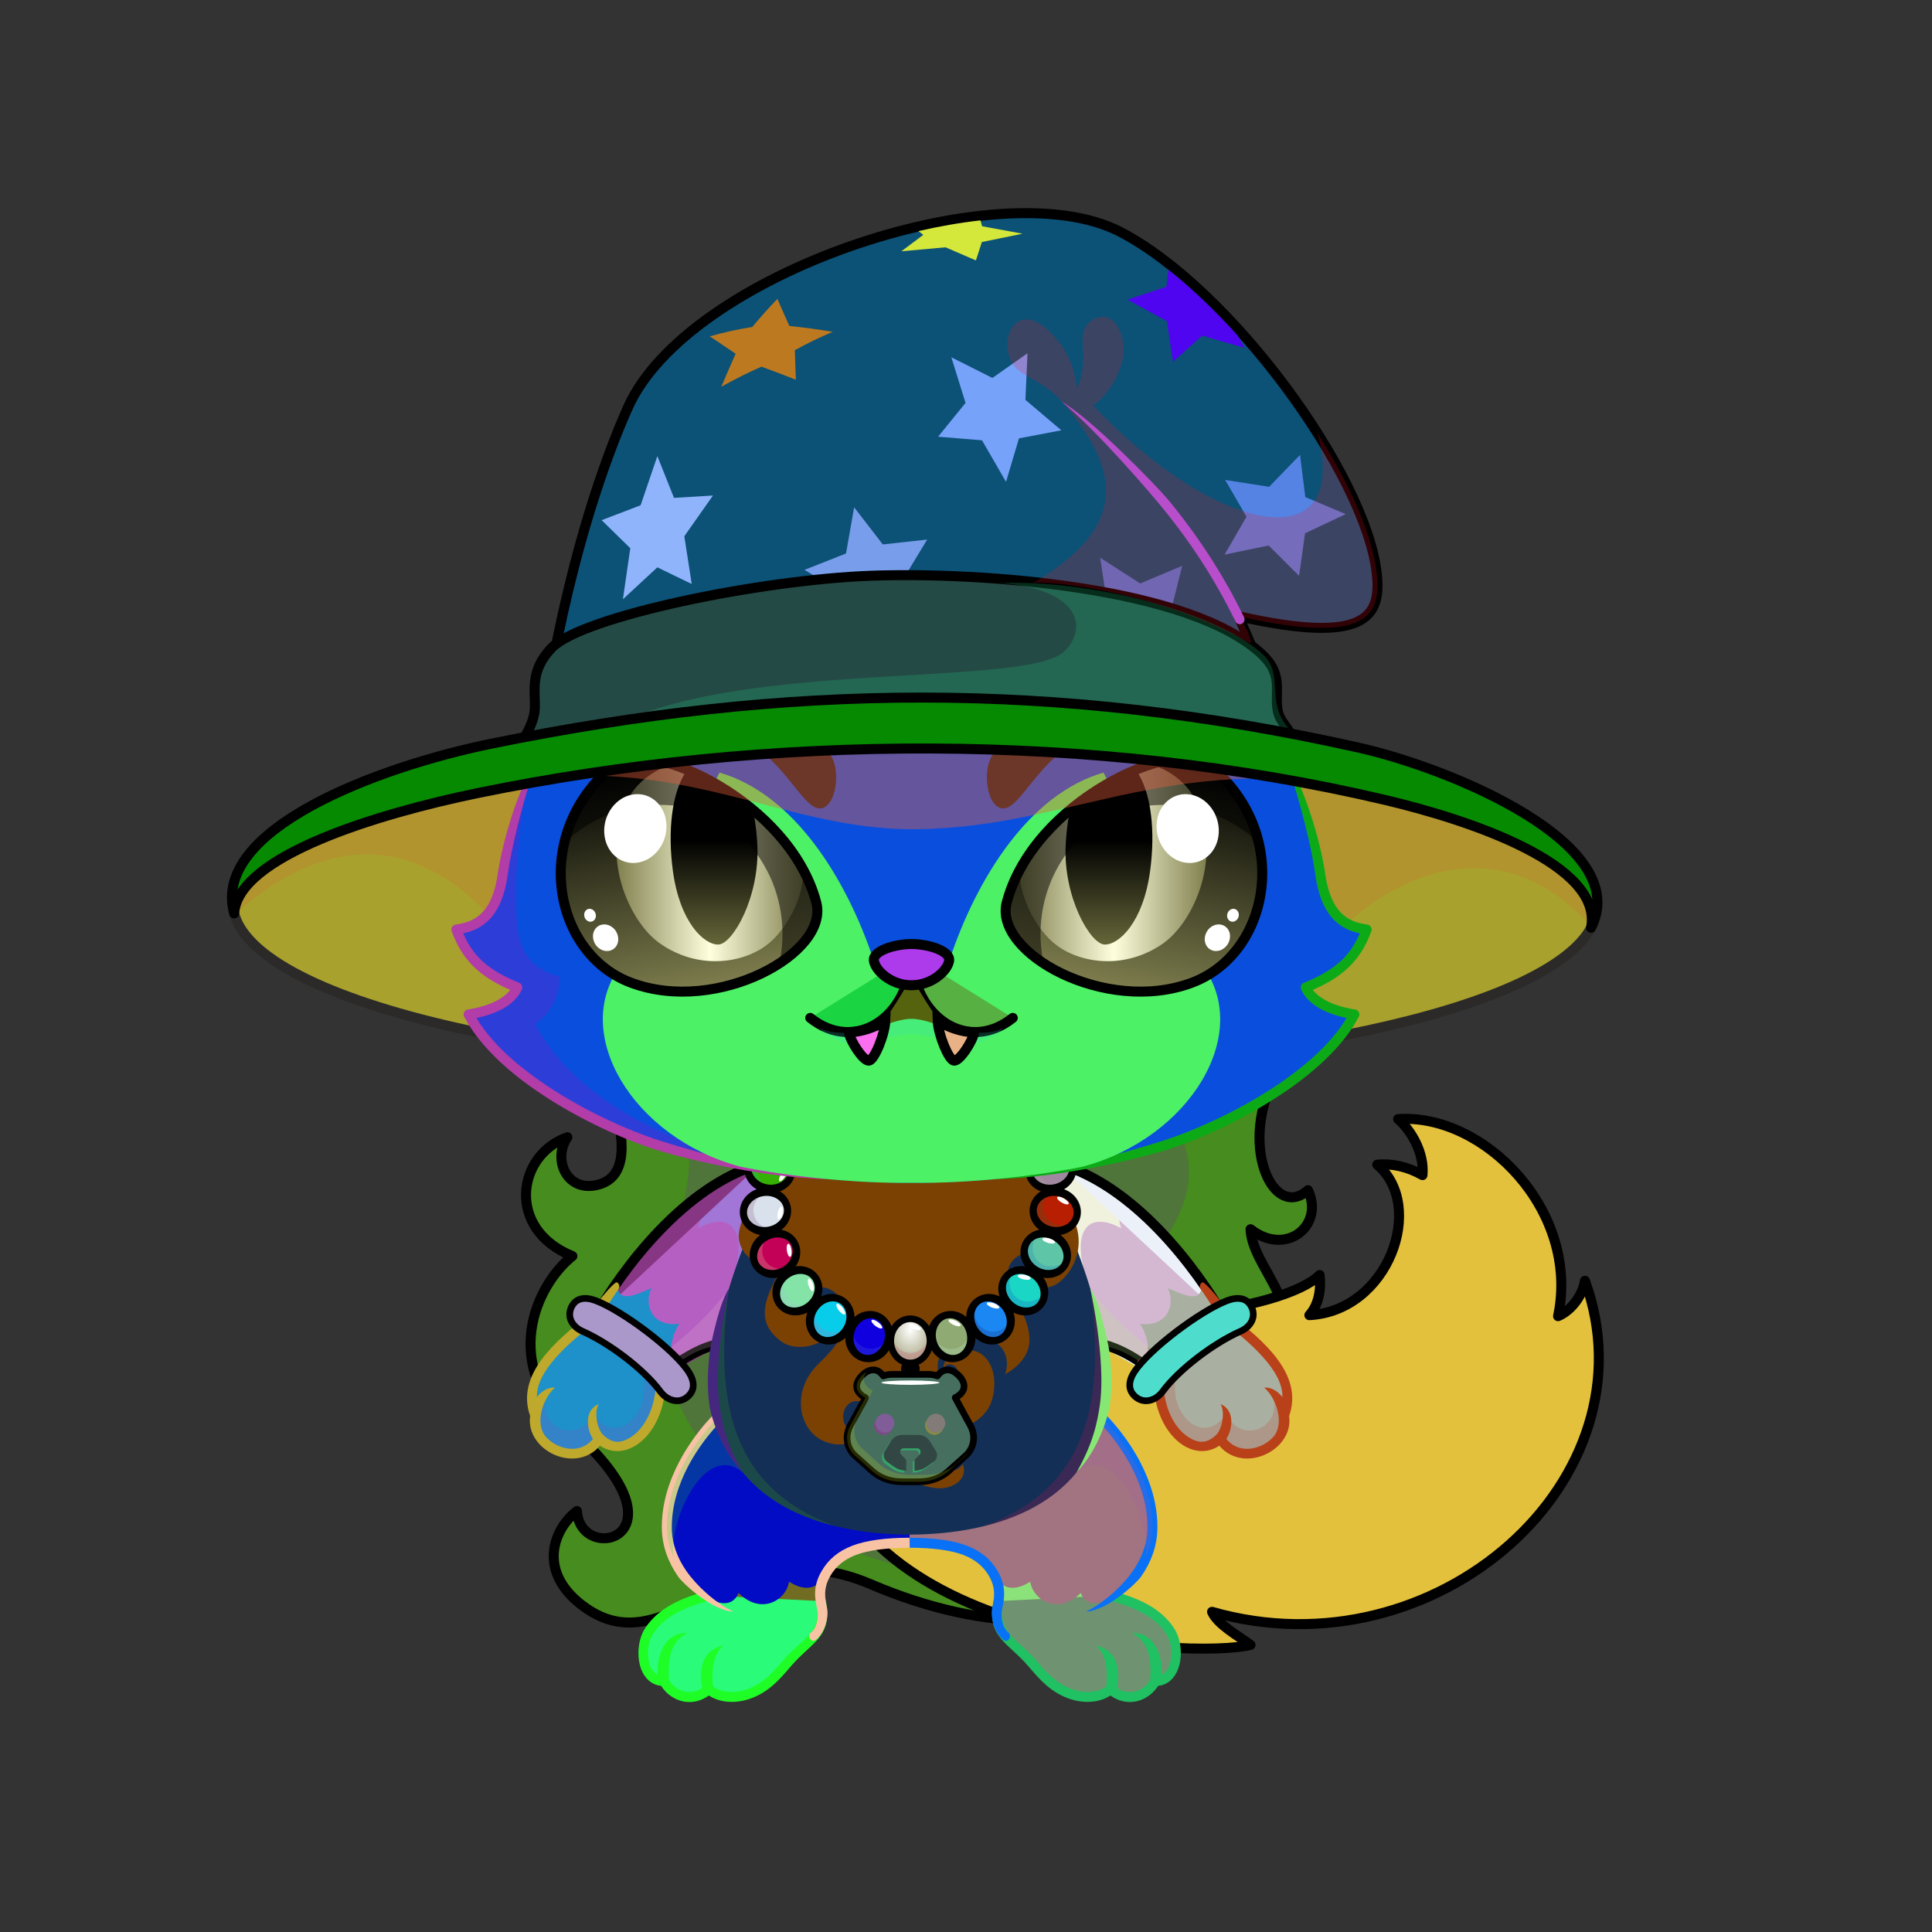 <svg xmlns="http://www.w3.org/2000/svg" xmlns:xlink="http://www.w3.org/1999/xlink" style="shape-rendering:geometricPrecision; text-rendering:geometricPrecision; image-rendering:optimizeQuality; fill-rule:evenodd; clip-rule:evenodd" version="1.1" viewBox="0 0 29000 29000" xml:space="preserve"><rect x="0" y="0" width="29000" height="29000" fill="#333333" stroke="none"/><defs><style type="text/css">.HatMerlinBack-Mediumfil14new {fill:black;fill-opacity:0.2}
.HatMerlinBack-Mediumfil13new {fill:url(#HatMerlinBack-Mediumid272new)}
.HatMerlinBack-Mediumstr2new {stroke:#2B2A29;stroke-width:150}
.BraceletSteel-Mediumfil57new {fill:url(#BraceletSteel-Mediumid666new);fill-rule:nonzero}
.BraceletSteel-Mediumstr4new {stroke:black;stroke-width:100}
.BraceletSteel-Mediumfil58new {fill:url(#BraceletSteel-Mediumid686new);fill-rule:nonzero}
.NecklacePofil231new {fill:url(#NecklacePoid614new)}
.NecklacePofil232new {fill:#FF6633;fill-opacity:0.2}
.NecklacePofil83new {fill:white}
.NecklacePofil233new {fill:url(#NecklacePoid644new)}
.NecklacePofil234new {fill:url(#NecklacePoid646new)}
.NecklacePofil235new {fill:url(#NecklacePoid639new)}
.NecklacePofil236new {fill:url(#NecklacePoid643new)}
.NecklacePofil237new {fill:url(#NecklacePoid647new)}
.NecklacePofil238new {fill:url(#NecklacePoid656new)}
.NecklacePofil239new {fill:url(#NecklacePoid642new)}
.NecklacePofil240new {fill:url(#NecklacePoid645new)}
.NecklacePofil241new {fill:url(#NecklacePoid660new)}
.NecklacePofil242new {fill:url(#NecklacePoid641new)}
.NecklacePofil243new {fill:url(#NecklacePoid649new)}
.NecklacePofil244new {fill:url(#NecklacePoid655new)}
.NecklacePofil246new {fill:#643200;fill-opacity:0.2}
.NecklacePofil247new {fill:#966432;fill-opacity:0.502}
.NecklacePofil31new {fill:white;fill-opacity:0.502}
.NecklacePofil248new {fill:#e6ded3;fill-opacity:0.502}
.NecklacePofil84new {fill:black}
.NecklacePofil33new {fill:none}
.NecklacePostr4new {stroke:black;stroke-width:100}
.NecklacePofil245new {fill:url(#NecklacePoid654new)}
.NecklacePostr3new {stroke:black;stroke-width:100;stroke-linecap:round;stroke-linejoin:round}
.HatMerlin-Mediumfil62new {fill:black;fill-opacity:0.4}
.HatMerlin-Mediumfil595new {fill:#7EA6F7}
.HatMerlin-Mediumfil596new {fill:#C4D8FF}
.HatMerlin-Mediumfil597new {fill:#789EEB}
.HatMerlin-Mediumfil598new {fill:#4F7CD6}
.HatMerlin-Mediumfil599new {fill:#76A2FA}
.HatMerlin-Mediumfil600new {fill:#5483E3}
.HatMerlin-Mediumfil14new {fill:black;fill-opacity:0.2}
.HatMerlin-Mediumfil223new {fill:black;fill-rule:nonzero}
.HatMerlin-Mediumfil603new {fill:#8FB4FC}
.HatMerlin-Mediumfil604new {fill:#B0CAFF}
.HatMerlin-Mediumfil594new {fill:url(#HatMerlin-Mediumid585new)}
.HatMerlin-Mediumstr0new {stroke:black;stroke-width:150;stroke-linecap:round;stroke-linejoin:round}
.HatMerlin-Mediumfil601new {fill:url(#HatMerlin-Mediumid416new)}
.HatMerlin-Mediumfil602new {fill:url(#HatMerlin-Mediumid678new);fill-rule:nonzero}
.HairBack-Fox2fil5 {fill:black;fill-opacity:0.302}
.HairBack-Fox2fil6 {fill:url(#HairBack-Fox2id197)}
.HairBack-Fox2str0 {stroke:black;stroke-width:150;stroke-linecap:round;stroke-linejoin:round}
.Tail-Fox7fil14 {fill:url(#Tail-Fox7id168)}
.Tail-Fox7fil15 {fill:url(#Tail-Fox7id71)}
.Tail-Fox7fil8 {fill:black;fill-opacity:0.2}
.Tail-Fox7fil0 {fill:none}
.Tail-Fox7str0 {stroke:black;stroke-width:150;stroke-linecap:round;stroke-linejoin:round}
.RightFoot-Fox0fil20 {fill:url(#RightFoot-Fox0id163)}
.RightFoot-Fox0fil8 {fill:black;fill-opacity:0.2}
.RightFoot-Fox0fil0 {fill:none}
.RightFoot-Fox0fil18 {fill:black;fill-rule:nonzero}
.RightLeg-Fox0fil23 {fill:url(#RightLeg-Fox0id41)}
.RightLeg-Fox0fil18 {fill:black;fill-rule:nonzero}
.RightLeg-Fox0fil8 {fill:black;fill-opacity:0.2}
.LeftFoot-Fox0fil29 {fill:url(#LeftFoot-Fox0id166)}
.LeftFoot-Fox0fil8 {fill:black;fill-opacity:0.2}
.LeftFoot-Fox0fil0 {fill:none}
.LeftFoot-Fox0fil18 {fill:black;fill-rule:nonzero}
.LeftLeg-Fox0fil32 {fill:url(#LeftLeg-Fox0id44)}
.LeftLeg-Fox0fil18 {fill:black;fill-rule:nonzero}
.LeftLeg-Fox0fil8 {fill:black;fill-opacity:0.2}
.RightHand-Fox3fil34 {fill:url(#RightHand-Fox3id128)}
.RightHand-Fox3fil37 {fill:#f0b173;fill-opacity:0.302}
.RightHand-Fox3fil8 {fill:black;fill-opacity:0.2}
.RightHand-Fox3fil0 {fill:none}
.RightHand-Fox3str0 {stroke:black;stroke-width:150;stroke-linecap:round;stroke-linejoin:round}
.RightPaw-Fox2fil41 {fill:url(#RightPaw-Fox2id91)}
.RightPaw-Fox2fil8 {fill:black;fill-opacity:0.2}
.RightPaw-Fox2fil18 {fill:black;fill-rule:nonzero}
.LeftHand-Fox3fil44 {fill:url(#LeftHand-Fox3id144)}
.LeftHand-Fox3fil37 {fill:#f0b173;fill-opacity:0.302}
.LeftHand-Fox3fil8 {fill:black;fill-opacity:0.2}
.LeftHand-Fox3fil0 {fill:none}
.LeftHand-Fox3str0 {stroke:black;stroke-width:150;stroke-linecap:round;stroke-linejoin:round}
.LeftPaw-Fox2fil50 {fill:url(#LeftPaw-Fox2id150)}
.LeftPaw-Fox2fil8 {fill:black;fill-opacity:0.2}
.LeftPaw-Fox2fil18 {fill:black;fill-rule:nonzero}
.Body-Fox6fil53 {fill:url(#Body-Fox6id192)}
.Body-Fox6fil8 {fill:black;fill-opacity:0.2}
.Body-Fox6fil18 {fill:black;fill-rule:nonzero}
.Body-Fox6fil60 {fill:url(#Body-Fox6id50)}
.Head-Fox4fil131 {fill:url(#Head-Fox4id114)}
.Head-Fox4fil8 {fill:black;fill-opacity:0.2}
.Head-Fox4fil18 {fill:black;fill-rule:nonzero}
.Head-Fox4fil135 {fill:url(#Head-Fox4id75)}
.Mouth-Fox4fil8 {fill:black;fill-opacity:0.2}
.Mouth-Fox4fil2 {fill:black}
.Mouth-Fox4fil0 {fill:none}
.Mouth-Fox4str0 {stroke:black;stroke-width:150;stroke-linecap:round;stroke-linejoin:round}
.Mouth-Fox4fil142 {fill:white}
.Mouth-Fox4str1 {stroke:black;stroke-width:150}
.Eyes-Fox9fil150 {fill:#2f3639}
.Eyes-Fox9fil4 {fill:black;fill-opacity:0.502}
.Eyes-Fox9fil200 {fill:url(#Eyes-Fox9id174)}
.Eyes-Fox9fil201 {fill:url(#Eyes-Fox9id25)}
.Eyes-Fox9fil202 {fill:url(#Eyes-Fox9id23)}
.Eyes-Fox9fil142 {fill:white}
.Eyes-Fox9fil203 {fill:url(#Eyes-Fox9id173)}
.Eyes-Fox9fil204 {fill:url(#Eyes-Fox9id26)}
.Eyes-Fox9fil205 {fill:url(#Eyes-Fox9id102)}
.Eyes-Fox9fil0 {fill:none}
.Eyes-Fox9str1 {stroke:black;stroke-width:150}
.Moustache-Fox0fil0 {fill:none}
.Nose-Fox0fil215 {fill:url(#Nose-Fox0id189)}
.Nose-Fox0str0 {stroke:black;stroke-width:150;stroke-linecap:round;stroke-linejoin:round}
</style><linearGradient gradientUnits="userSpaceOnUse" id="HatMerlinBack-Mediumid272new" x1="13726.3" x2="13726.3" y1="16087.5" y2="11000.6">
   <stop offset="0" style="stop-opacity:1; stop-color:#3E3D9D"/>
   <stop offset="1" style="stop-opacity:1; stop-color:#1B196E"/>
  </linearGradient><linearGradient gradientUnits="userSpaceOnUse" id="BraceletSteel-Mediumid666new" x1="8808.47" x2="10149.2" xlink:href="#BraceletSteel-Mediumid663new" y1="19708.3" y2="20807.9">
  </linearGradient><linearGradient gradientUnits="userSpaceOnUse" id="BraceletSteel-Mediumid686new" x1="18555.4" x2="17214.7" xlink:href="#BraceletSteel-Mediumid663new" y1="19708.3" y2="20807.9">
  </linearGradient><radialGradient cx="13664.7" cy="19961.1" fx="13664.7" fy="19961.1" gradientTransform="matrix(0.99 -0 -0 1.3 135 -5989)" gradientUnits="userSpaceOnUse" id="NecklacePoid614new" r="309.54">
   <stop offset="0" style="stop-opacity:1; stop-color:white"/>
   <stop offset="1" style="stop-opacity:1; stop-color:#B8B79A"/>
  </radialGradient><radialGradient cx="13089" cy="19904.3" fx="13089" fy="19904.3" gradientTransform="matrix(1.248 0.334 -0.376 1.405 4251 -12434)" gradientUnits="userSpaceOnUse" id="NecklacePoid644new" r="296.81" xlink:href="#NecklacePoid614new">
  </radialGradient><radialGradient cx="12546.8" cy="19659.5" fx="12546.8" fy="19659.5" gradientTransform="matrix(1.351 0.78 -0.879 1.522 12863 -20047)" gradientUnits="userSpaceOnUse" id="NecklacePoid646new" r="245.67" xlink:href="#NecklacePoid614new">
  </radialGradient><radialGradient cx="12096.5" cy="19268.6" fx="12096.5" fy="19268.6" gradientTransform="matrix(1.079 1.286 -1.448 1.215 26941 -19689)" gradientUnits="userSpaceOnUse" id="NecklacePoid639new" r="228.43" xlink:href="#NecklacePoid614new">
  </radialGradient><radialGradient cx="11774.8" cy="18733.4" fx="11774.8" fy="18733.4" gradientTransform="matrix(0.78 1.351 -1.522 0.879 31095 -13638)" gradientUnits="userSpaceOnUse" id="NecklacePoid643new" r="245.67" xlink:href="#NecklacePoid614new">
  </radialGradient><radialGradient cx="11655.6" cy="18154.9" fx="11655.6" fy="18154.9" gradientTransform="matrix(0.201 1.14 -1.284 0.226 32625 752)" gradientUnits="userSpaceOnUse" id="NecklacePoid647new" r="331.06" xlink:href="#NecklacePoid614new">
  </radialGradient><radialGradient cx="11721.5" cy="17578.6" fx="11721.5" fy="17578.6" gradientTransform="matrix(-0.201 1.14 -1.284 -0.226 36652 8192)" gradientUnits="userSpaceOnUse" id="NecklacePoid656new" r="331.06" xlink:href="#NecklacePoid614new">
  </radialGradient><radialGradient cx="14240.5" cy="19904.3" fx="14240.5" fy="19904.3" gradientTransform="matrix(-1.248 0.334 0.376 1.405 24515 -12819)" gradientUnits="userSpaceOnUse" id="NecklacePoid642new" r="296.81" xlink:href="#NecklacePoid614new">
  </radialGradient><radialGradient cx="14782.6" cy="19659.5" fx="14782.6" fy="19659.5" gradientTransform="matrix(-1.351 0.78 0.879 1.522 17488 -21792)" gradientUnits="userSpaceOnUse" id="NecklacePoid645new" r="245.67" xlink:href="#NecklacePoid614new">
  </radialGradient><radialGradient cx="15233" cy="19268.6" fx="15233" fy="19268.6" gradientTransform="matrix(-1.079 1.286 1.448 1.215 3772 -23722)" gradientUnits="userSpaceOnUse" id="NecklacePoid660new" r="228.43" xlink:href="#NecklacePoid614new">
  </radialGradient><radialGradient cx="15554.7" cy="18733.4" fx="15554.7" fy="18733.4" gradientTransform="matrix(-0.78 1.351 1.522 0.879 -816 -18747)" gradientUnits="userSpaceOnUse" id="NecklacePoid641new" r="245.67" xlink:href="#NecklacePoid614new">
  </radialGradient><radialGradient cx="15673.8" cy="18154.9" fx="15673.8" fy="18154.9" gradientTransform="matrix(-0.201 1.14 1.284 0.226 -4488 -3831)" gradientUnits="userSpaceOnUse" id="NecklacePoid649new" r="331.06" xlink:href="#NecklacePoid614new">
  </radialGradient><radialGradient cx="15608" cy="17578.6" fx="15608" fy="17578.6" gradientTransform="matrix(0.201 1.14 1.284 -0.226 -10104 3759)" gradientUnits="userSpaceOnUse" id="NecklacePoid655new" r="331.06" xlink:href="#NecklacePoid614new">
  </radialGradient><radialGradient cx="13854.7" cy="20982.5" fx="13854.7" fy="20982.5" gradientTransform="matrix(1.2 -0 -0 1.061 -2771 -1285)" gradientUnits="userSpaceOnUse" id="NecklacePoid654new" r="949.94" xlink:href="#NecklacePoid614new">
  </radialGradient><linearGradient gradientUnits="userSpaceOnUse" id="HatMerlin-Mediumid585new" x1="13278.6" x2="15465.7" xlink:href="#HatMerlin-Mediumid583new" y1="3517.26" y2="11256.8">
  </linearGradient><linearGradient gradientUnits="userSpaceOnUse" id="HatMerlin-Mediumid416new" x1="11647.3" x2="15626.9" xlink:href="#HatMerlin-Mediumid260new" y1="7355.49" y2="12715.8">
  </linearGradient><linearGradient gradientUnits="userSpaceOnUse" id="HatMerlin-Mediumid678new" x1="14541" x2="12919" xlink:href="#HatMerlin-Mediumid675new" y1="15487.1" y2="8909.11">
  </linearGradient><linearGradient gradientUnits="userSpaceOnUse" id="HairBack-Fox2id197" x1="13329.1" x2="14259.3" xlink:href="#HairBack-Fox2id51" y1="24902.8" y2="15679">
  </linearGradient><linearGradient gradientUnits="objectBoundingBox" id="Tail-Fox7id168" x1="21.648%" x2="78.352%" y1="90.185%" y2="9.815%">
   <stop offset="0" style="stop-opacity:1; stop-color:#b07131"/>
   <stop offset="0.569" style="stop-opacity:1; stop-color:#d78e47"/>
   <stop offset="1" style="stop-opacity:1; stop-color:#f0b173"/>
  </linearGradient><linearGradient gradientUnits="userSpaceOnUse" id="Tail-Fox7id71" x1="20567.8" x2="23404.3" y1="20889.9" y2="17430.7">
   <stop offset="0" style="stop-opacity:1; stop-color:#575c5e"/>
   <stop offset="1" style="stop-opacity:1; stop-color:#2f3639"/>
  </linearGradient><linearGradient gradientUnits="userSpaceOnUse" id="RightFoot-Fox0id163" x1="16304.9" x2="16304.9" xlink:href="#RightFoot-Fox0id14" y1="23252.2" y2="25473.4">
  </linearGradient><linearGradient gradientUnits="objectBoundingBox" id="RightLeg-Fox0id41" x1="23.32%" x2="76.68%" y1="93.65%" y2="6.35%">
   <stop offset="0" style="stop-opacity:1; stop-color:#f0b173"/>
   <stop offset="0.2" style="stop-opacity:1; stop-color:#f0b173"/>
   <stop offset="1" style="stop-opacity:1; stop-color:#d78e47"/>
  </linearGradient><linearGradient gradientUnits="userSpaceOnUse" id="LeftFoot-Fox0id166" x1="11002.8" x2="11002.8" xlink:href="#LeftFoot-Fox0id14" y1="23252.1" y2="25473.4">
  </linearGradient><linearGradient gradientUnits="objectBoundingBox" id="LeftLeg-Fox0id44" x1="76.68%" x2="23.32%" xlink:href="#LeftLeg-Fox0id41" y1="93.65%" y2="6.35%">
  </linearGradient><linearGradient gradientUnits="objectBoundingBox" id="RightHand-Fox3id128" x1="19.715%" x2="80.285%" y1="10.418%" y2="89.581%">
   <stop offset="0" style="stop-opacity:1; stop-color:#b07131"/>
   <stop offset="0.02" style="stop-opacity:1; stop-color:#b07131"/>
   <stop offset="0.722" style="stop-opacity:1; stop-color:#d78e47"/>
   <stop offset="1" style="stop-opacity:1; stop-color:#d78e47"/>
  </linearGradient><linearGradient gradientUnits="userSpaceOnUse" id="RightPaw-Fox2id91" x1="18753.4" x2="17671.1" xlink:href="#RightPaw-Fox2id5" y1="21628.2" y2="19462.6">
  </linearGradient><linearGradient gradientUnits="objectBoundingBox" id="LeftHand-Fox3id144" x1="80.285%" x2="19.715%" xlink:href="#LeftHand-Fox3id128" y1="10.418%" y2="89.581%">
  </linearGradient><linearGradient gradientUnits="userSpaceOnUse" id="LeftPaw-Fox2id150" x1="8539.59" x2="9651.19" xlink:href="#LeftPaw-Fox2id5" y1="21657.5" y2="19433.3">
  </linearGradient><linearGradient gradientUnits="objectBoundingBox" id="Body-Fox6id192" x1="50%" x2="50%" y1="0%" y2="100%">
   <stop offset="0" style="stop-opacity:1; stop-color:#b07131"/>
   <stop offset="0.102" style="stop-opacity:1; stop-color:#b07131"/>
   <stop offset="0.522" style="stop-opacity:1; stop-color:#d78e47"/>
   <stop offset="1" style="stop-opacity:1; stop-color:#f0b173"/>
  </linearGradient><linearGradient gradientUnits="userSpaceOnUse" id="Body-Fox6id50" x1="13639.7" x2="13639.7" y1="17471.4" y2="22339.9">
   <stop offset="0" style="stop-opacity:1; stop-color:#e6ded3"/>
   <stop offset="0.059" style="stop-opacity:1; stop-color:#e6ded3"/>
   <stop offset="0.51" style="stop-opacity:1; stop-color:#f2efeb"/>
   <stop offset="1" style="stop-opacity:1; stop-color:#f2efeb"/>
  </linearGradient><linearGradient gradientUnits="objectBoundingBox" id="Head-Fox4id114" x1="50%" x2="50%" xlink:href="#Head-Fox4id94" y1="100%" y2="0%">
  </linearGradient><linearGradient gradientUnits="userSpaceOnUse" id="Head-Fox4id75" x1="13682" x2="13682" y1="17756" y2="11596.6">
   <stop offset="0" style="stop-opacity:1; stop-color:#d78e47"/>
   <stop offset="0.49" style="stop-opacity:1; stop-color:#f0b173"/>
   <stop offset="1" style="stop-opacity:1; stop-color:#f0b173"/>
  </linearGradient><linearGradient gradientUnits="userSpaceOnUse" id="Eyes-Fox9id174" x1="10692.8" x2="9987.82" xlink:href="#Eyes-Fox9id11" y1="14899.5" y2="11363.2">
  </linearGradient><linearGradient gradientUnits="userSpaceOnUse" id="Eyes-Fox9id25" x1="9252.67" x2="12054.6" xlink:href="#Eyes-Fox9id4" y1="12956.5" y2="12956.5">
  </linearGradient><linearGradient gradientUnits="userSpaceOnUse" id="Eyes-Fox9id23" x1="10718.3" x2="10718.3" xlink:href="#Eyes-Fox9id3" y1="11567.3" y2="14177.8">
  </linearGradient><linearGradient gradientUnits="userSpaceOnUse" id="Eyes-Fox9id173" x1="16671" x2="17376" xlink:href="#Eyes-Fox9id11" y1="14899.5" y2="11363.2">
  </linearGradient><linearGradient gradientUnits="userSpaceOnUse" id="Eyes-Fox9id26" x1="15309.3" x2="18111.2" xlink:href="#Eyes-Fox9id4" y1="12956.5" y2="12956.5">
  </linearGradient><linearGradient gradientUnits="userSpaceOnUse" id="Eyes-Fox9id102" x1="16645.5" x2="16645.5" xlink:href="#Eyes-Fox9id3" y1="11567.3" y2="14177.8">
  </linearGradient><linearGradient gradientUnits="userSpaceOnUse" id="Nose-Fox0id189" x1="13681.9" x2="13681.9" y1="14170" y2="14789.2">
   <stop offset="0" style="stop-opacity:1; stop-color:#FFCCCC"/>
   <stop offset="1" style="stop-opacity:1; stop-color:#453F2C"/>
  </linearGradient><linearGradient gradientUnits="userSpaceOnUse" id="BraceletSteel-Mediumid663new" x1="19208.4" x2="16994.4" y1="19855.6" y2="20661.5">
   <stop offset="0" style="stop-opacity:1; stop-color:#424352"/>
   <stop offset="0.11" style="stop-opacity:1; stop-color:#848690"/>
   <stop offset="0.251" style="stop-opacity:1; stop-color:#FFFFFC"/>
   <stop offset="0.471" style="stop-opacity:1; stop-color:#8D8F99"/>
   <stop offset="0.78" style="stop-opacity:1; stop-color:#16171A"/>
   <stop offset="1" style="stop-opacity:1; stop-color:#42444D"/>
  </linearGradient><linearGradient gradientUnits="userSpaceOnUse" id="HatMerlin-Mediumid583new" x1="13242.6" x2="15604" y1="3115.32" y2="11471.4">
   <stop offset="0" style="stop-opacity:1; stop-color:#9CA1FF"/>
   <stop offset="0.431" style="stop-opacity:1; stop-color:#6F6DDB"/>
   <stop offset="1" style="stop-opacity:1; stop-color:#1A1A80"/>
  </linearGradient><linearGradient gradientUnits="userSpaceOnUse" id="HatMerlin-Mediumid260new" x1="11481.4" x2="15778" y1="7259.33" y2="13046.7">
   <stop offset="0" style="stop-opacity:1; stop-color:#D9B6FC"/>
   <stop offset="1" style="stop-opacity:1; stop-color:#8943CF"/>
  </linearGradient><linearGradient gradientUnits="userSpaceOnUse" id="HatMerlin-Mediumid675new" x1="14605.6" x2="12854.4" y1="16038.8" y2="8936.72">
   <stop offset="0" style="stop-opacity:1; stop-color:#22209E"/>
   <stop offset="1" style="stop-opacity:1; stop-color:#909AF5"/>
  </linearGradient><linearGradient gradientUnits="userSpaceOnUse" id="HairBack-Fox2id51" x1="16449.3" x2="13952.3" y1="14690.1" y2="16381.9">
   <stop offset="0" style="stop-opacity:1; stop-color:#fffffd"/>
   <stop offset="0.29" style="stop-opacity:1; stop-color:#fffffd"/>
   <stop offset="1" style="stop-opacity:1; stop-color:#e6e6cc"/>
  </linearGradient><linearGradient gradientUnits="userSpaceOnUse" id="RightFoot-Fox0id14" x1="15903.9" x2="21356.9" y1="9993.71" y2="4540.69">
   <stop offset="0" style="stop-opacity:1; stop-color:#b07131"/>
   <stop offset="1" style="stop-opacity:1; stop-color:#575c5e"/>
  </linearGradient><linearGradient gradientUnits="userSpaceOnUse" id="LeftFoot-Fox0id14" x1="15903.9" x2="21356.9" y1="9993.71" y2="4540.69">
   <stop offset="0" style="stop-opacity:1; stop-color:#b07131"/>
   <stop offset="1" style="stop-opacity:1; stop-color:#575c5e"/>
  </linearGradient><linearGradient gradientUnits="objectBoundingBox" id="LeftLeg-Fox0id41" x1="23.32%" x2="76.68%" y1="93.65%" y2="6.35%">
   <stop offset="0" style="stop-opacity:1; stop-color:#f0b173"/>
   <stop offset="0.2" style="stop-opacity:1; stop-color:#f0b173"/>
   <stop offset="1" style="stop-opacity:1; stop-color:#d78e47"/>
  </linearGradient><linearGradient gradientUnits="userSpaceOnUse" id="RightPaw-Fox2id5" x1="19051.7" x2="16703.6" y1="13095.1" y2="4932.14">
   <stop offset="0" style="stop-opacity:1; stop-color:#2f3639"/>
   <stop offset="1" style="stop-opacity:1; stop-color:#575c5e"/>
  </linearGradient><linearGradient gradientUnits="objectBoundingBox" id="LeftHand-Fox3id128" x1="19.715%" x2="80.285%" y1="10.418%" y2="89.581%">
   <stop offset="0" style="stop-opacity:1; stop-color:#b07131"/>
   <stop offset="0.02" style="stop-opacity:1; stop-color:#b07131"/>
   <stop offset="0.722" style="stop-opacity:1; stop-color:#d78e47"/>
   <stop offset="1" style="stop-opacity:1; stop-color:#d78e47"/>
  </linearGradient><linearGradient gradientUnits="userSpaceOnUse" id="LeftPaw-Fox2id5" x1="19051.7" x2="16703.6" y1="13095.1" y2="4932.14">
   <stop offset="0" style="stop-opacity:1; stop-color:#2f3639"/>
   <stop offset="1" style="stop-opacity:1; stop-color:#575c5e"/>
  </linearGradient><linearGradient gradientUnits="objectBoundingBox" id="Head-Fox4id94" x1="50%" x2="50%" y1="100%" y2="0%">
   <stop offset="0" style="stop-opacity:1; stop-color:#b07131"/>
   <stop offset="0.4" style="stop-opacity:1; stop-color:#d78e47"/>
   <stop offset="1" style="stop-opacity:1; stop-color:#f0b173"/>
  </linearGradient><linearGradient gradientUnits="userSpaceOnUse" id="Eyes-Fox9id11" x1="16664.8" x2="17411" y1="14898.5" y2="11291.1">
   <stop offset="0" style="stop-opacity:1; stop-color:#80804f"/>
   <stop offset="1" style="stop-opacity:1; stop-color:black"/>
  </linearGradient><linearGradient gradientUnits="objectBoundingBox" id="Eyes-Fox9id4" x1="100%" x2="0%" y1="50%" y2="50%">
   <stop offset="0" style="stop-opacity:1; stop-color:#80804f"/>
   <stop offset="0.502" style="stop-opacity:1; stop-color:#ffffde"/>
   <stop offset="1" style="stop-opacity:1; stop-color:#80804f"/>
  </linearGradient><linearGradient gradientUnits="userSpaceOnUse" id="Eyes-Fox9id3" x1="16867.8" x2="16867.8" y1="11330.3" y2="14359.1">
   <stop offset="0" style="stop-opacity:1; stop-color:black"/>
   <stop offset="0.4" style="stop-opacity:1; stop-color:black"/>
   <stop offset="1" style="stop-opacity:1; stop-color:#66663a"/>
  </linearGradient></defs><g id="HatMerlinBack-Medium">
 <animateTransform additive="sum" attributeName="transform" dur="10" repeatCount="indefinite" type="translate" values="0;0 200;0;0 200;0;0 200;0;0 200;0"/>
  <path class="HatMerlinBack-Mediumfil13new HatMerlinBack-Mediumstr2new" d="M13745 16088c5194,0 9466,-925 10137,-2162 60,-111 77,-242 77,-358 0,-1405 -4552,-2567 -10214,-2567 -5662,0 -10252,1138 -10252,2543 0,1405 4590,2544 10252,2544z" style="fill:#a9a12d"/>
  <path class="HatMerlinBack-Mediumfil14new" d="M23888 13915c55,-109 71,-235 71,-347 0,-1405 -4552,-2567 -10214,-2567 -5662,0 -10252,1138 -10252,2543 0,63 10,126 28,188 2909,-2610 4780,1153 4926,1981 3753,522 7563,515 10659,-20 243,-1571 2856,-3978 4782,-1778z" style="fill:#d25f32"/>
 </g><g id="HairBack-Fox2">
 <animateTransform additive="sum" attributeName="transform" dur="10" repeatCount="indefinite" type="translate" values="0;0 200;0;0 200;0;0 200;0;0 200;0"/>
  <path class="HairBack-Fox2fil6 HairBack-Fox2str0" d="M13506 17190c-915,31 -3242,-95 -4299,-702 162,598 248,1213 -280,1306 -433,76 -630,-403 -410,-724 -758,266 -923,1381 75,1784 -554,442 -1093,1638 26,2642 1771,1589 91,2002 42,1185 -340,258 -602,889 67,1407 1295,1003 2237,-1210 4346,-307 1750,749 3302,679 4139,88 1285,-908 661,-1519 1675,-2770 1067,-1315 -88,-1956 -116,-2648 534,417 1112,-57 862,-586 -503,449 -1019,-602 -532,-1634 -869,-75 -4108,910 -5595,959z" style="fill:#468c1e"/>
  <path class="HairBack-Fox2fil5" d="M10295 16756c323,1689 -967,2576 -36,4457 920,1859 4390,3114 5804,2120 945,-665 1543,-1511 919,-2803 -694,-1437 1660,-2111 572,-3828 -1761,486 -5965,593 -7259,54z" style="fill:#65407d"/>
 </g><g id="Tail-Fox7">
  <path class="Tail-Fox7fil14" d="M15078 19187c1357,950 4209,480 4730,-49 23,212 -10,443 -154,603 1185,-62 1753,-1639 1019,-2259 229,-21 459,33 679,157 32,-338 -176,-679 -366,-841 1288,-89 2734,1378 2401,2958 171,-69 359,-277 404,-531 1080,2975 -2233,5930 -5598,4969 84,192 394,359 578,497 -845,212 -6410,-24 -6519,-3566 -317,-317 2374,-2412 2826,-1938z" style="fill:#91c321"/>
  <path class="Tail-Fox7fil15" d="M21327 19649c-232,419 -61,845 -417,1229 570,66 944,-370 1338,-611 14,423 214,714 105,1161 349,-85 702,-296 987,-860 69,393 411,703 460,959 255,-717 279,-1509 -9,-2302 -45,254 -233,462 -404,531 333,-1580 -1113,-3047 -2401,-2958 190,162 398,503 366,841 -220,-124 -450,-178 -679,-157 742,761 65,1992 -700,2187 548,290 986,29 1354,-20z" style="fill:#c6ccd3"/>
  <path class="Tail-Fox7fil8" d="M23686 21809c-823,1820 -3145,3055 -5493,2385 84,192 394,359 578,497 -762,191 -5360,18 -6337,-2615 1690,1440 5465,2105 8330,1378 789,-201 2685,-1101 3223,-2827 -40,417 -126,777 -301,1182z" style="fill:#33fef4"/>
  <path class="Tail-Fox7fil0 Tail-Fox7str0" d="M15078 19187c1357,950 4209,480 4730,-49 23,212 -10,443 -154,603 1185,-62 1753,-1639 1019,-2259 229,-21 459,33 679,157 32,-338 -176,-679 -366,-841 1288,-89 2734,1378 2401,2958 171,-69 359,-277 404,-531 1080,2975 -2233,5930 -5598,4969 84,192 394,359 578,497 -845,212 -6410,-24 -6519,-3566 -317,-317 2374,-2412 2826,-1938z" style="fill:#e3c13d"/>
 </g><g id="RightFoot-Fox0">
  <path class="RightFoot-Fox0fil20" d="M17344 25232c-137,249 -447,331 -676,123 -79,82 -307,169 -584,76 -453,-152 -647,-627 -1039,-897 -210,-335 50,-672 -74,-810 206,-438 728,-491 1087,-467 300,20 870,160 658,684 145,50 358,135 465,193 170,92 294,217 379,350 158,246 119,748 -216,748z" style="fill:#8ce27a"/>
  <path class="RightFoot-Fox0fil8" d="M17344 25232c-137,249 -447,331 -676,123 -79,82 -307,169 -584,76 -453,-152 -647,-627 -1039,-897 -173,-120 -100,-408 -65,-624 13,30 63,32 85,19 1,85 -2,160 47,261 304,621 1402,1311 1539,663 237,396 662,243 605,-148 145,250 318,57 222,-294 143,96 177,309 171,486 -20,178 -119,335 -305,335z" style="fill:#1e821a"/>
  <path class="RightFoot-Fox0fil0" d="M16657 23949c534,135 771,327 906,532 162,244 116,751 -219,751 -137,249 -447,331 -676,123 -79,82 -307,169 -584,76 -453,-152 -586,-562 -971,-844 -192,-140 -159,-401 -128,-554" style="fill:#6f9370"/>
  <path class="RightFoot-Fox0fil18" d="M17265 25213c0,3 0,7 0,10 -56,86 -141,149 -240,169 -80,16 -166,3 -246,-45l-11 -8c45,-255 18,-572 -319,-636 159,118 182,399 156,611 -40,33 -112,65 -206,77 -84,11 -184,6 -293,-31 -253,-85 -404,-261 -562,-447 -265,-311 -583,-400 -489,-864 8,-41 -26,-86 -55,-89 -23,-2 -77,17 -85,58 -113,558 212,630 523,995 171,201 335,392 625,490 130,43 251,50 353,37 104,-13 191,-49 250,-89l3 0c111,81 247,115 383,88 136,-28 255,-114 333,-234 144,-15 246,-113 298,-251 29,-74 42,-157 42,-240 0,-135 -36,-275 -103,-376 -73,-110 -173,-216 -325,-313 -137,-86 -316,-165 -558,-231l-100 128c258,65 447,144 584,231 133,84 219,176 282,271 50,76 77,183 77,290 0,66 -10,130 -31,185 -24,64 -62,112 -114,138 13,-317 -122,-634 -445,-624 209,111 299,298 273,700z" style="fill:#1fc162"/>
 </g><g id="LeftFoot-Fox0">
  <path class="LeftFoot-Fox0fil29" d="M9963 25232c137,249 448,331 677,123 78,82 306,169 583,76 454,-152 648,-627 1039,-897 210,-335 -49,-672 75,-810 -206,-438 -729,-491 -1088,-467 -299,20 -869,160 -657,684 -145,50 -358,135 -465,193 -170,92 -294,217 -380,350 -158,246 -118,748 216,748z" style="fill:#716c21"/>
  <path class="LeftFoot-Fox0fil8" d="M9963 25232c137,249 448,331 677,123 78,82 306,169 583,76 454,-152 648,-627 1039,-897 173,-120 101,-408 65,-624 -13,30 -63,32 -84,19 -2,85 1,160 -48,261 -303,621 -1401,1311 -1539,663 -236,396 -661,243 -605,-148 -144,250 -317,57 -221,-294 -143,96 -177,309 -171,486 19,178 118,335 304,335z" style="fill:#52a2fe"/>
  <path class="LeftFoot-Fox0fil0" d="M10650 23949c-534,135 -770,327 -906,532 -161,244 -115,751 219,751 137,249 448,331 677,123 78,82 307,169 583,76 454,-152 587,-562 972,-844 192,-140 159,-401 128,-554" style="fill:#2afb79"/>
  <path class="LeftFoot-Fox0fil18" d="M10042 25213c0,3 0,7 0,10 57,86 142,149 241,169 80,16 166,3 245,-45l12 -8c-45,-255 -19,-572 318,-636 -158,118 -181,399 -155,611 39,33 111,65 206,77 84,11 184,6 292,-31 254,-85 404,-261 562,-447 266,-311 584,-400 490,-864 -8,-41 26,-86 55,-89 22,-2 76,17 85,58 113,558 -213,630 -523,995 -172,201 -335,392 -625,490 -131,43 -252,50 -354,37 -103,-13 -190,-49 -250,-89l-3 0c-111,81 -247,115 -382,88 -137,-28 -256,-114 -333,-234 -144,-15 -246,-113 -299,-251 -28,-74 -41,-157 -41,-240 0,-135 35,-275 102,-376 73,-110 173,-216 326,-313 136,-86 316,-165 558,-231l100 128c-259,65 -447,144 -584,231 -133,84 -219,176 -282,271 -50,76 -77,183 -77,290 0,66 10,130 31,185 24,64 62,112 114,138 -13,-317 122,-634 445,-624 -209,111 -299,298 -274,700z" style="fill:#1efe26"/>
 </g><g id="RightLeg-Fox0">
  <path class="RightLeg-Fox0fil23" d="M13654 20939c701,0 2353,-56 2710,226 302,239 937,901 935,1761 -1,258 -252,770 -502,975 -224,183 -478,247 -575,10 -338,335 -711,115 -758,-169 -304,192 -490,58 -579,-180 -114,-303 -830,-395 -1231,-402l0 -2221z" style="fill:#a27380"/>
  <path class="RightLeg-Fox0fil18" d="M15057 24610c33,25 62,27 88,-6 25,-32 18,-79 -15,-104 -85,-66 -111,-236 -89,-338 34,-163 71,-342 -66,-579 0,-1 -1,-3 -2,-4 -100,-171 -247,-296 -460,-378 -208,-80 -506,-119 -859,-119l0 150c335,0 616,36 805,108 180,69 302,173 385,314 0,2 1,3 2,4 108,188 77,337 48,473 -32,154 43,385 163,479zm1227 -3463c175,139 478,451 693,860 144,272 248,587 247,919 -1,245 -87,464 -218,653 -154,223 -427,476 -707,613 326,-17 760,-427 830,-528 147,-211 244,-458 244,-738 2,-360 -110,-698 -263,-989 -227,-430 -547,-760 -734,-907l-92 117z" style="fill:#0971f6"/>
  <path class="RightLeg-Fox0fil8" d="M17192 23390c67,-148 106,-305 107,-464 2,-775 -541,-1451 -869,-1752 -191,187 -411,669 -270,926 596,-490 1139,823 1032,1290z" style="fill:#a45cab"/>
 </g><g id="LeftLeg-Fox0">
  <path class="LeftLeg-Fox0fil32" d="M13654 20939c-701,0 -2353,-56 -2710,226 -303,239 -938,901 -935,1761 1,258 251,770 501,975 225,183 478,247 576,10 338,335 710,115 758,-169 303,192 489,58 579,-180 114,-303 829,-395 1231,-402l0 -2221z" style="fill:#010cc4"/>
  <path class="LeftLeg-Fox0fil18" d="M12251 24610c-33,25 -63,27 -88,-6 -25,-32 -19,-79 14,-104 85,-66 111,-236 90,-338 -34,-163 -72,-342 65,-579 1,-1 2,-3 3,-4 100,-171 246,-296 460,-378 208,-80 506,-119 859,-119l0 150c-335,0 -616,36 -806,108 -179,69 -302,173 -384,314 -1,2 -2,3 -2,4 -109,188 -77,337 -49,473 33,154 -42,385 -162,479zm-1227 -3463c-176,139 -478,451 -694,860 -143,272 -247,587 -246,919 0,245 86,464 217,653 155,223 428,476 708,613 -326,-17 -761,-427 -831,-528 -146,-211 -243,-458 -244,-738 -1,-360 110,-698 264,-989 226,-430 547,-760 733,-907l93 117z" style="fill:#f8c3a5"/>
  <path class="LeftLeg-Fox0fil8" d="M10116 23390c-67,-148 -107,-305 -107,-464 -2,-775 540,-1451 869,-1752 190,187 411,669 269,926 -595,-490 -1138,823 -1031,1290z" style="fill:#18e324"/>
 </g><g id="RightHand-Fox3">
 <animateTransform additive="sum" attributeName="transform" dur="10" repeatCount="indefinite" type="translate" values="0;0 200;0;0 200;0;0 200;0;0 200;0"/>
  <path class="RightHand-Fox3fil34" d="M15438 17646c166,-72 204,-212 419,-180 1007,152 2171,1615 2590,2346 281,490 -618,1230 -886,986 -389,-355 -757,-565 -1090,-638 -348,-77 -727,-1837 -1033,-2514z" style="fill:#f0f2de"/>
  <path class="RightHand-Fox3fil37" d="M16367 19346c-311,-769 -108,-1218 464,-909 -106,-267 98,-320 287,-191 308,210 935,1138 1046,1197 170,106 -796,1024 -876,1126 -292,-201 -447,-316 -717,-389 -29,-256 -125,-681 -204,-834z" style="fill:#9333b6"/>
  <path class="RightHand-Fox3fil0 RightHand-Fox3str0" d="M15894 17470c1132,325 2053,1546 2505,2334m-838 994c-383,-350 -775,-593 -1110,-636" style="fill:#ecf1f9"/>
  <path class="RightHand-Fox3fil8" d="M17390 20682c-242,-242 -554,-457 -866,-480 -152,-170 -246,-612 -157,-856 201,284 528,601 788,813 127,103 289,193 380,265 -29,81 -73,157 -144,221 0,12 -1,25 -1,37z" style="fill:#b8ed86"/>
 </g><g id="LeftHand-Fox3">
 <animateTransform additive="sum" attributeName="transform" dur="10" repeatCount="indefinite" type="translate" values="0;0 200;0;0 200;0;0 200;0;0 200;0"/>
  <path class="LeftHand-Fox3fil44" d="M11870 17646c-166,-72 -204,-212 -419,-180 -1007,152 -2171,1615 -2591,2346 -281,490 619,1230 887,986 388,-355 757,-565 1089,-638 349,-77 728,-1837 1034,-2514z" style="fill:#a176d7"/>
  <path class="LeftHand-Fox3fil37" d="M10940 19346c312,-769 109,-1218 -463,-909 105,-267 -98,-320 -287,-191 -308,210 -936,1138 -1046,1197 -170,106 796,1024 876,1126 291,-201 447,-316 717,-389 29,-256 124,-681 203,-834z" style="fill:#e92d96"/>
  <path class="LeftHand-Fox3fil0 LeftHand-Fox3str0" d="M11414 17470c-1133,325 -2053,1546 -2505,2334m838 994c382,-350 775,-593 1109,-636" style="fill:#873684"/>
  <path class="LeftHand-Fox3fil8" d="M9918 20682c242,-242 553,-457 866,-480 152,-170 245,-612 156,-856 -201,284 -527,601 -787,813 -127,103 -289,193 -380,265 29,81 73,157 144,221 0,12 1,25 1,37z" style="fill:#e3c2cd"/>
 </g><g id="Body-Fox6">
 <animateTransform additive="sum" attributeName="transform" dur="10" repeatCount="indefinite" type="translate" values="0;0 200;0;0 200;0;0 200;0;0 200;0"/>
  <path class="Body-Fox6fil53" d="M13654 23035c-1331,-3 -2731,-477 -2932,-1956 -143,-1051 441,-2541 1033,-3671 326,53 1001,53 1899,54 897,-1 1572,-1 1899,-54 591,1130 1176,2620 1033,3671 -202,1479 -1601,1953 -2932,1956z" style="fill:#142f56"/>
  <path class="Body-Fox6fil8" d="M12532 22906c-908,-225 -1666,-768 -1810,-1827 -69,-505 31,-1112 218,-1732 -261,1919 185,3039 1592,3559z" style="fill:#38b316"/>
  <path class="Body-Fox6fil18" d="M11147 22100c-343,-354 -481,-873 -499,-1011 -34,-248 -29,-518 7,-802 17,-134 156,-771 285,-941 -140,680 -199,1317 -144,1723 41,304 111,608 351,1031z" style="fill:#45277f"/>
  <path class="Body-Fox6fil8" d="M14775 22906c908,-225 1667,-768 1811,-1827 69,-505 -31,-1112 -219,-1732 261,1919 -185,3039 -1592,3559z" style="fill:#d50f50"/>
  <path class="Body-Fox6fil18" d="M16160 22100c344,-354 481,-873 500,-1011 34,-248 28,-518 -8,-802 -17,-134 -155,-771 -285,-941 141,680 200,1317 145,1723 -42,304 -112,608 -352,1031z" style="fill:#86e873"/>
  <path class="Body-Fox6fil60" d="M13560 17605c922,-4 1758,-23 1995,-121 129,444 477,434 613,967 88,344 -86,666 -286,808 -124,88 -416,144 -535,-68 123,108 309,-30 320,-137 15,-147 -191,-316 -370,-209 -626,375 779,1200 -208,1783 109,-350 -150,-569 -460,-585 -294,-14 -507,181 -547,392 -26,139 13,279 160,306 73,13 145,-37 145,-111 0,-142 -168,-209 -228,-82 16,-257 282,-310 456,-273 224,48 361,328 293,667 -110,551 -723,443 -787,818 -33,195 172,440 330,219 87,221 -149,381 -389,359 -827,-78 -636,-973 -986,-1223 -476,-340 -580,460 -140,382 -61,142 -288,253 -566,137 -378,-158 -505,-745 -92,-1155 193,-190 380,-364 392,-661 18,-469 -301,-518 -401,-487 -97,29 -174,144 -174,229 0,85 80,177 177,177 98,0 178,-79 178,-177 0,-32 -9,-62 -24,-88 87,81 141,215 129,350 -29,330 -555,513 -830,312 -678,-496 288,-1186 76,-1543 -79,-132 -248,-133 -361,-16 -92,94 -80,321 130,389 -305,42 -522,-233 -476,-478 97,-519 509,-609 483,-1015 308,16 1062,130 1983,134z" style="fill:#7b4103"/>
 </g><g id="RightPaw-Fox2">
 <animateTransform additive="sum" attributeName="transform" dur="10" repeatCount="indefinite" type="translate" values="0;0 200;0;0 200;0;0 200;0;0 200;0"/>
  <path class="RightPaw-Fox2fil41" d="M17391 20645c-37,796 536,1303 918,955 300,471 1048,122 959,-347 241,-634 -518,-1244 -954,-1587 -129,-155 -206,-274 -278,-399 17,326 -300,151 -507,69 111,217 22,587 -418,535 95,134 203,471 26,573 52,47 227,170 254,201z" style="fill:#aab0a1"/>
  <path class="RightPaw-Fox2fil8" d="M17391 20645c-37,796 536,1303 918,955 300,471 1048,122 959,-347 15,-41 27,-81 34,-122 -52,-54 -116,-106 -195,-155 141,440 -471,730 -702,246 -315,467 -757,67 -766,-341 -3,-175 -7,-286 -49,-362 -49,-89 -173,-162 -359,-302 6,96 -18,184 -94,227 52,47 227,170 254,201z" style="fill:#bb3224"/>
  <path class="RightPaw-Fox2fil18" d="M18407 21599c103,-158 125,-439 -86,-523 72,118 25,376 -67,463 -134,127 -256,135 -418,31 -90,-58 -174,-151 -239,-271 -90,-168 -144,-386 -134,-638 1,-21 -7,-51 -23,-67 -51,-48 -201,-153 -251,-190 -33,-24 -85,-11 -108,21 -24,33 -10,73 22,96 42,31 171,138 213,169 -5,265 56,497 153,678 77,142 178,253 288,324 173,111 373,124 545,8 98,117 225,176 358,190 204,21 420,-68 557,-220 100,-112 156,-256 133,-414 223,-631 -399,-1134 -840,-1491 -102,-82 -130,-143 -201,-248 -22,-33 -232,-290 -265,-268 -34,22 -43,68 -20,101 87,129 149,222 187,282 64,98 106,165 207,248 346,280 842,694 831,1091 -51,-68 -153,-154 -273,-142 186,156 313,547 133,744 -107,116 -276,188 -434,172 -100,-10 -195,-56 -268,-146z" style="fill:#b84119"/>
 </g><g id="LeftPaw-Fox2">
 <animateTransform additive="sum" attributeName="transform" dur="10" repeatCount="indefinite" type="translate" values="0;0 200;0;0 200;0;0 200;0;0 200;0"/>
  <path class="LeftPaw-Fox2fil50" d="M9917 20645c36,796 -537,1303 -918,955 -300,471 -1048,122 -959,-347 -241,-634 518,-1244 954,-1587 129,-155 205,-274 278,-399 -17,326 300,151 507,69 -111,217 -23,587 418,535 -95,134 -204,471 -27,573 -51,47 -226,170 -253,201z" style="fill:#1e90ca"/>
  <path class="LeftPaw-Fox2fil8" d="M9917 20645c36,796 -537,1303 -918,955 -300,471 -1048,122 -959,-347 -16,-41 -27,-81 -34,-122 52,-54 116,-106 194,-155 -140,440 472,730 703,246 315,467 757,67 765,-341 4,-175 8,-286 50,-362 49,-89 173,-162 359,-302 -6,96 17,184 93,227 -51,47 -226,170 -253,201z" style="fill:#904fb9"/>
  <path class="LeftPaw-Fox2fil18" d="M8901 21599c-104,-158 -125,-439 86,-523 -73,118 -25,376 67,463 134,127 256,135 418,31 90,-58 173,-151 238,-271 91,-168 145,-386 135,-638 -1,-21 6,-51 23,-67 51,-48 200,-153 251,-190 32,-24 84,-11 108,21 24,33 10,73 -23,96 -42,31 -170,138 -213,169 5,265 -55,497 -153,678 -76,142 -177,253 -287,324 -173,111 -373,124 -545,8 -98,117 -226,176 -358,190 -205,21 -421,-68 -557,-220 -100,-112 -156,-256 -133,-414 -223,-631 399,-1134 840,-1491 101,-82 130,-143 200,-248 23,-33 233,-290 266,-268 33,22 42,68 20,101 -87,129 -149,222 -187,282 -64,98 -106,165 -208,248 -346,280 -841,694 -830,1091 51,-68 153,-154 272,-142 -185,156 -312,547 -132,744 107,116 276,188 434,172 99,-10 195,-56 268,-146z" style="fill:#bfa92c"/>
 </g><g id="NecklacePo">
 <animateTransform additive="sum" attributeName="transform" dur="10" repeatCount="indefinite" type="translate" values="0;0 200;0;0 200;0;0 200;0;0 200;0"/>
  <g>
   <ellipse class="NecklacePofil231new" cx="13665" cy="20127" rx="295" ry="332"/>
   <path class="NecklacePofil232new" d="M13952 20051c5,25 8,50 8,76 0,184 -132,332 -295,332 -163,0 -295,-148 -295,-332 0,-26 3,-51 8,-76 30,147 147,256 287,256 139,0 256,-109 287,-256z" style="fill:#c92d5f"/>
   <ellipse class="NecklacePofil33new NecklacePostr4new" cx="13665" cy="20127" rx="295" ry="332"/>
   <ellipse class="NecklacePofil83new" rx="99" ry="35" transform="matrix(0.927 0.375 -0.375 0.927 13726.9 19916.8)"/>
  </g>
  <g>
   <path class="NecklacePofil233new" d="M13133 19742c158,42 247,220 199,397 -47,177 -213,287 -371,244 -157,-42 -246,-220 -199,-397 48,-177 214,-286 371,-244z" style="fill:#1000df"/>
   <path class="NecklacePofil232new" d="M13344 20063c-1,25 -5,51 -12,76 -47,177 -213,287 -371,244 -157,-42 -246,-220 -199,-397 7,-25 16,-49 28,-71 -9,149 76,285 211,321 135,37 276,-39 343,-173z" style="fill:#597bce"/>
   <ellipse class="NecklacePofil33new NecklacePostr4new" rx="236" ry="310" transform="matrix(1.208 0.324 -0.278 1.036 13047.3 20062.6)"/>
   <ellipse class="NecklacePofil83new" rx="99" ry="35" transform="matrix(0.799 0.602 -0.602 0.799 13161.8 19875.5)"/>
  </g>
  <g>
   <path class="NecklacePofil234new" d="M12628 19514c141,82 181,276 89,435 -92,159 -280,222 -421,140 -142,-81 -182,-276 -90,-435 92,-159 281,-221 422,-140z" style="fill:#07cdea"/>
   <path class="NecklacePofil232new" d="M12748 19879c-8,24 -18,48 -31,70 -92,159 -280,222 -421,140 -142,-81 -182,-276 -90,-435 13,-22 28,-43 45,-62 -47,143 0,296 121,366 120,69 276,33 376,-79z" style="fill:#d25fb8"/>
   <ellipse class="NecklacePofil33new NecklacePostr4new" rx="236" ry="310" transform="matrix(1.083 0.625 -0.536 0.929 12461.5 19801.8)"/>
   <ellipse class="NecklacePofil83new" rx="99" ry="35" transform="matrix(0.616 0.788 -0.788 0.616 12620.5 19650.7)"/>
  </g>
  <g>
   <path class="NecklacePofil235new" d="M12224 19161c105,125 76,321 -65,439 -140,118 -339,112 -444,-12 -105,-125 -75,-322 65,-440 140,-118 339,-112 444,13z" style="fill:#84e4a8"/>
   <path class="NecklacePofil232new" d="M12212 19545c-15,20 -33,38 -53,55 -140,118 -339,112 -444,-12 -104,-125 -75,-322 65,-440 20,-16 41,-31 63,-43 -93,118 -101,278 -11,385 89,107 248,126 380,55z" style="fill:#a9b4d9"/>
   <ellipse class="NecklacePofil33new NecklacePostr4new" rx="236" ry="310" transform="matrix(0.804 0.958 -0.822 0.69 11969.6 19374.3)"/>
   <ellipse class="NecklacePofil83new" rx="99" ry="35" transform="matrix(0.309 0.951 -0.951 0.309 12170.6 19286.7)"/>
  </g>
  <g>
   <path class="NecklacePofil236new" d="M11920 18653c82,141 19,329 -140,421 -159,92 -354,52 -435,-89 -81,-141 -19,-330 140,-422 159,-91 354,-51 435,90z" style="fill:#c30157"/>
   <path class="NecklacePofil232new" d="M11842 19029c-19,17 -39,32 -62,45 -159,92 -354,52 -435,-89 -81,-141 -19,-330 140,-422 23,-13 46,-23 70,-31 -112,100 -148,256 -78,377 70,121 223,167 365,120z" style="fill:#e8feac"/>
   <ellipse class="NecklacePofil33new NecklacePostr4new" rx="236" ry="310" transform="matrix(0.625 1.083 -0.929 0.536 11632.6 18818.7)"/>
   <ellipse class="NecklacePofil83new" rx="99" ry="35" transform="matrix(0.139 0.99 -0.99 0.139 11845.8 18767.3)"/>
  </g>
  <g>
   <path class="NecklacePofil237new" d="M11817 18127c28,160 -95,316 -276,348 -180,32 -350,-72 -378,-233 -28,-160 95,-316 276,-348 181,-32 350,72 378,233z" style="fill:#d8e1ec"/>
   <path class="NecklacePofil232new" d="M11615 18454c-23,9 -48,16 -74,21 -180,32 -350,-72 -378,-233 -28,-160 95,-316 276,-348 26,-4 51,-6 76,-5 -139,55 -226,189 -202,327 24,137 152,233 302,238z" style="fill:#773b67"/>
   <ellipse class="NecklacePofil33new NecklacePostr4new" rx="236" ry="310" transform="matrix(0.217 1.232 -1.056 0.186 11490.1 18184.5)"/>
   <ellipse class="NecklacePofil83new" rx="99" ry="35" transform="matrix(-0.208 0.978 -0.978 -0.208 11708.1 18209.2)"/>
  </g>
  <g>
   <path class="NecklacePofil238new" d="M11883 17607c-28,160 -198,264 -378,232 -181,-31 -304,-187 -276,-348 28,-160 198,-264 378,-232 181,31 304,187 276,348z" style="fill:#34b104"/>
   <path class="NecklacePofil232new" d="M11581 17845c-25,1 -50,-1 -76,-6 -181,-31 -304,-187 -276,-348 28,-160 198,-264 378,-232 26,4 51,11 74,20 -150,5 -278,101 -302,239 -24,137 63,271 202,327z" style="fill:#2bc4a8"/>
   <ellipse class="NecklacePofil33new NecklacePostr4new" rx="236" ry="310" transform="matrix(-0.217 1.232 -1.056 -0.186 11556 17549)"/>
   <ellipse class="NecklacePofil83new" rx="99" ry="35" transform="matrix(-0.53 0.848 -0.848 -0.53 11752.3 17646.7)"/>
  </g>
  <path class="NecklacePofil239new" d="M14196 19742c-157,42 -246,220 -199,397 48,177 214,287 371,244 157,-42 247,-220 199,-397 -47,-177 -213,-286 -371,-244z" style="fill:#8faa72"/>
  <path class="NecklacePofil232new" d="M13991 19991c-5,24 -8,50 -8,76 -1,183 130,333 293,334 163,1 296,-147 297,-331 0,-26 -3,-51 -8,-76 -31,147 -149,255 -288,255 -140,-1 -256,-111 -286,-258z" style="fill:#cdfdef"/>
  <ellipse class="NecklacePofil33new NecklacePostr4new" rx="236" ry="310" transform="matrix(-1.208 0.324 0.278 1.036 14282.2 20062.6)"/>
  <ellipse class="NecklacePofil83new" rx="99" ry="35" transform="matrix(0.908 0.418 -0.418 0.908 14328.7 19856.1)"/>
  <path class="NecklacePofil240new" d="M14702 19514c-141,82 -181,276 -89,435 91,159 280,222 421,140 141,-81 181,-276 89,-435 -91,-159 -280,-221 -421,-140z" style="fill:#1b87f3"/>
  <path class="NecklacePofil232new" d="M14624 19662c-11,23 -19,47 -26,72 -44,178 48,354 206,394 158,40 322,-73 366,-250 7,-26 10,-51 11,-76 -65,135 -205,212 -340,178 -136,-34 -223,-168 -217,-318z" style="fill:#191354"/>
  <ellipse class="NecklacePofil33new NecklacePostr4new" rx="236" ry="310" transform="matrix(-1.083 0.625 0.536 0.929 14867.9 19801.8)"/>
  <ellipse class="NecklacePofil83new" rx="99" ry="35" transform="matrix(0.943 0.334 -0.334 0.943 14906 19595.2)"/>
  <path class="NecklacePofil241new" d="M15106 19161c-105,125 -76,321 64,439 141,118 340,112 444,-12 105,-125 76,-322 -65,-440 -140,-118 -339,-112 -443,13z" style="fill:#1ad6c5"/>
  <path class="NecklacePofil232new" d="M15175 19130c-17,18 -33,38 -46,61 -95,157 -60,352 79,437 140,84 330,26 425,-131 13,-22 24,-46 33,-69 -103,109 -259,142 -379,70 -119,-73 -162,-227 -112,-368z" style="fill:#173fbe"/>
  <ellipse class="NecklacePofil33new NecklacePostr4new" rx="236" ry="310" transform="matrix(-0.804 0.958 0.822 0.69 15359.9 19374.3)"/>
  <ellipse class="NecklacePofil83new" rx="99" ry="35" transform="matrix(0.977 0.215 0.215 -0.977 15372.5 19170.1)"/>
  <path class="NecklacePofil242new" d="M15409 18653c-81,141 -18,329 140,421 159,92 354,52 435,-89 82,-141 19,-330 -140,-422 -158,-91 -353,-51 -435,90z" style="fill:#5ec5a6"/>
  <path class="NecklacePofil232new" d="M15564 18537c-21,13 -42,28 -61,46 -134,125 -152,323 -41,442 111,119 310,114 444,-11 19,-18 36,-37 50,-57 -128,77 -288,67 -383,-35 -95,-102 -95,-263 -9,-385z" style="fill:#0770c6"/>
  <ellipse class="NecklacePofil33new NecklacePostr4new" rx="236" ry="310" transform="matrix(-0.625 1.083 0.929 0.536 15696.9 18818.7)"/>
  <ellipse class="NecklacePofil83new" rx="99" ry="35" transform="matrix(0.959 0.282 0.282 -0.959 15741.8 18623)"/>
  <path class="NecklacePofil243new" d="M15512 18127c-28,160 96,316 276,348 181,32 350,-72 378,-233 29,-160 -95,-316 -275,-348 -181,-32 -350,72 -379,233z" style="fill:#b81f02"/>
  <path class="NecklacePofil232new" d="M15772 17880c-24,8 -47,19 -70,33 -157,94 -216,284 -132,424 84,139 279,176 436,81 23,-13 43,-29 62,-46 -142,50 -296,6 -368,-114 -72,-119 -38,-276 72,-378z" style="fill:#166b30"/>
  <ellipse class="NecklacePofil33new NecklacePostr4new" rx="236" ry="310" transform="matrix(-0.217 1.232 1.056 0.186 15839.4 18184.5)"/>
  <ellipse class="NecklacePofil83new" rx="99" ry="35" transform="matrix(0.864 0.503 0.503 -0.864 15954.5 18020.5)"/>
  <path class="NecklacePofil244new" d="M15447 17607c28,160 197,264 378,232 180,-31 304,-187 276,-348 -29,-160 -198,-264 -379,-232 -180,31 -304,187 -275,348z" style="fill:#a188a1"/>
  <path class="NecklacePofil232new" d="M15810 17262c-25,-1 -50,1 -76,5 -180,32 -304,188 -276,348 29,161 198,265 379,233 25,-5 50,-12 73,-21 -150,-4 -278,-101 -302,-238 -24,-138 63,-272 202,-327z" style="fill:#acac96"/>
  <ellipse class="NecklacePofil33new NecklacePostr4new" rx="236" ry="310" transform="matrix(0.217 1.232 1.056 -0.186 15773.5 17549)"/>
  <ellipse class="NecklacePofil83new" rx="99" ry="35" transform="matrix(0.53 0.848 0.848 -0.53 15968.5 17452.5)"/>
  <path class="NecklacePofil245new NecklacePostr3new" d="M13665 22242c101,0 191,4 286,-17 103,-23 190,-66 265,-125 20,-16 43,-38 62,-55l31 -28c30,-26 64,-58 93,-83l61 -55c14,-13 28,-25 42,-37 48,-47 92,-115 106,-207 14,-97 -13,-181 -53,-252 -18,-34 -37,-67 -55,-100 -19,-36 -38,-68 -55,-101 -18,-35 -37,-69 -55,-101 -10,-18 -18,-34 -27,-50l-28 -52c53,-23 110,-72 128,-131 10,-37 4,-78 -10,-109 -21,-47 -49,-78 -84,-110 -11,-10 -24,-20 -37,-29 -81,-53 -165,-52 -234,17 -7,7 -25,26 -29,36 -11,-1 -45,-16 -88,-21 -34,-3 -70,-2 -105,-2l-214 0 -214 0c-35,0 -72,-1 -106,2 -42,5 -77,20 -87,21 -5,-10 -22,-29 -29,-36 -69,-69 -153,-70 -235,-17 -13,9 -26,19 -36,29 -35,32 -64,63 -84,110 -14,31 -21,72 -10,109 17,59 74,108 127,131l-27 52c-9,16 -18,32 -27,50 -19,32 -38,66 -56,101 -17,33 -36,65 -55,101 -18,33 -36,66 -55,100 -39,71 -67,155 -52,252 13,92 58,160 106,207 13,12 27,24 41,37l62 55c29,25 63,57 92,83l31 28c20,17 42,39 63,55 74,59 162,102 264,125 96,21 186,17 287,17z" style="fill:#466f60"/>
  <path class="NecklacePofil246new" d="M13665 22242c101,0 191,4 286,-17 103,-23 190,-66 265,-125 20,-16 43,-38 62,-55l31 -28c30,-26 64,-58 93,-83l61 -55c14,-13 28,-25 42,-37 12,-12 24,-25 35,-40l-30 27c-29,25 -62,57 -92,83l-31 28c-20,17 -42,39 -62,55 -75,59 -163,102 -265,124 -96,22 -185,18 -286,18 -101,0 -191,4 -287,-18 -102,-22 -190,-65 -265,-124 -20,-16 -42,-38 -62,-55l-31 -28c-30,-26 -63,-58 -92,-83l-62 -56c-14,-12 -28,-24 -41,-37 -48,-46 -93,-114 -106,-206 -15,-97 13,-181 52,-252 19,-34 37,-67 55,-101 19,-35 38,-68 55,-101 18,-34 37,-68 55,-100 10,-18 18,-34 28,-50l27 -52c-53,-23 -110,-72 -127,-131 -11,-37 -4,-78 9,-109 7,-15 14,-28 22,-39 -3,1 -7,3 -10,5 -13,9 -26,19 -36,29 -35,32 -64,63 -84,110 -14,31 -21,72 -10,109 17,59 74,108 127,131l-27 52c-9,16 -18,32 -27,50 -19,32 -38,66 -56,101 -17,33 -36,65 -55,101 -18,33 -36,66 -55,100 -39,71 -67,155 -52,252 13,92 58,160 106,207 13,12 27,24 41,37l62 55c29,25 63,57 92,83l31 28c20,17 42,39 63,55 74,59 162,102 264,125 96,21 186,17 287,17zm786 -1360c2,-4 5,-9 7,-13 -4,2 -8,4 -11,5l4 8z" style="fill:#c4d80d"/>
  <g>
   <path class="NecklacePofil247new" d="M14032 21221c80,-10 148,55 156,125 10,80 -54,148 -125,157 -82,11 -147,-55 -157,-125 -11,-81 56,-149 126,-157z" style="fill:#c0878e"/>
   <path class="NecklacePofil247new" d="M13298 21221c-81,-10 -148,55 -157,125 -10,80 55,148 125,157 83,11 148,-55 158,-125 11,-81 -56,-149 -126,-157z" style="fill:#ba4bcf"/>
  </g>
  <path class="NecklacePofil247new" d="M13665 21539c34,0 128,-2 156,3 64,10 111,48 141,98l90 149c23,37 13,94 -9,125 -11,16 -23,26 -41,38 -44,30 -99,75 -145,95 -29,14 -92,31 -130,29 -2,-10 0,-124 0,-144 0,-28 2,-18 17,-36l44 -48c10,-12 25,-21 29,-42 5,-24 -5,-43 -17,-54 -16,-14 -36,-11 -61,-11l-74 0 -74 0c-25,0 -45,-3 -61,11 -13,11 -23,30 -18,54 5,21 19,30 29,42l44 48c16,18 18,8 18,36 0,20 1,134 -1,144 -38,2 -100,-15 -130,-29 -45,-20 -101,-65 -144,-95 -18,-12 -30,-22 -42,-38 -21,-31 -32,-88 -9,-125l91 -149c30,-50 77,-88 141,-98 28,-5 121,-3 156,-3z" style="fill:#1e2026"/>
  <g>
   <path class="NecklacePofil31new" d="M14158 21448c-20,48 -66,82 -115,89 -82,10 -148,-56 -157,-125 -6,-39 7,-75 29,-102 -9,21 -13,44 -9,68 10,70 75,136 157,125 37,-5 71,-25 95,-55z" style="fill:#cea629"/>
   <path class="NecklacePofil31new" d="M13152 21309c-17,21 -28,45 -31,71 -10,80 55,148 125,157 67,8 123,-34 147,-88 -29,37 -74,61 -127,54 -70,-9 -135,-77 -125,-157 2,-13 5,-25 11,-37z" style="fill:#b624ad"/>
  </g>
  <ellipse class="NecklacePofil83new" cx="13665" cy="20754" rx="435" ry="33"/>
  <path class="NecklacePofil248new" d="M14022 21937c-2,2 -3,4 -4,6 -12,17 -24,26 -42,38 -43,30 -99,75 -144,96 -30,13 -92,31 -130,28 -2,-10 -1,-123 -1,-144 0,-27 2,-17 18,-36l9 -9c-1,3 -1,8 -1,16 0,20 -2,134 0,144 38,2 101,-15 130,-29 46,-20 101,-65 145,-95 7,-5 14,-10 20,-15zm-236 -87c3,-4 5,-9 6,-15 5,-23 -5,-43 -18,-53 -16,-15 -36,-12 -61,-12l-74 0 -74 0c-20,0 -37,-2 -51,5 4,-9 9,-17 16,-23 16,-14 36,-11 61,-11l74 0 74 0c25,0 45,-3 61,11 12,11 22,30 17,54 -4,21 -19,30 -29,42l-2 2zm-208 225c0,16 -1,27 -1,30 -38,3 -101,-15 -130,-28 -46,-21 -101,-66 -145,-96 -18,-12 -30,-21 -41,-38 -22,-31 -32,-88 -9,-125l91 -149c10,-17 22,-32 36,-46 -4,5 -8,11 -11,17l-91 149c-23,37 -12,94 9,125 12,16 24,26 42,38 43,30 99,75 144,95 24,11 69,24 106,28z" style="fill:#23dc70"/>
  <ellipse class="NecklacePofil84new" cx="13665" cy="20544" rx="140" ry="128"/>
 </g><g id="BraceletSteel-Medium">
 <animateTransform additive="sum" attributeName="transform" dur="10" repeatCount="indefinite" type="translate" values="0;0 200;0;0 200;0;0 200;0;0 200;0"/>
  <path class="BraceletSteel-Mediumfil57new BraceletSteel-Mediumstr4new" d="M8743 19983c-151,-67 -236,-210 -167,-360 70,-150 216,-158 370,-99 394,150 1163,722 1389,1066 91,139 106,280 -23,383 -130,103 -302,47 -400,-86 -244,-332 -771,-729 -1169,-904z" style="fill:#a998c9"/>
  <path class="BraceletSteel-Mediumfil58new BraceletSteel-Mediumstr4new" d="M18621 19983c151,-67 236,-210 167,-360 -70,-150 -216,-158 -371,-99 -393,150 -1162,722 -1389,1066 -90,139 -105,280 24,383 130,103 302,47 400,-86 244,-332 771,-729 1169,-904z" style="fill:#4eddcd"/>
 </g><g id="Head-Fox4">
 <animateTransform additive="sum" attributeName="transform" dur="10" repeatCount="indefinite" type="translate" values="0;0 200;0;0 200;0;0 200;0;0 200;0"/>
  <path class="Head-Fox4fil131" d="M13682 7385c-2938,0 -5748,2824 -6132,5713 -82,620 -348,808 -700,854 159,444 439,678 914,869 -96,225 -404,355 -730,406 476,906 1886,1638 2751,1934 1206,411 2596,594 3897,594 1301,0 2690,-183 3896,-594 866,-296 2276,-1028 2752,-1934 -327,-51 -634,-181 -730,-406 475,-191 755,-425 914,-869 -353,-46 -618,-234 -700,-854 -384,-2889 -3194,-5713 -6132,-5713z" style="fill:#0a4ede"/>
  <path class="Head-Fox4fil8" d="M7877 11902c-458,1059 -159,1932 -1027,2050 70,255 422,745 915,892 -121,203 -458,365 -740,431 1025,1397 3221,2278 5246,2409 -1885,-310 -3604,-1084 -4239,-2316 171,-105 384,-373 359,-709 -461,-129 -590,-405 -627,-785 -56,-580 11,-1235 113,-1972z" style="fill:#ba03c0"/>
  <path class="Head-Fox4fil18" d="M8078 11340c-269,812 -412,1453 -454,1768 -43,327 -137,542 -268,683 -112,121 -249,186 -403,219 72,170 165,304 286,416 142,131 324,233 553,326 38,15 57,59 42,97l-1 2 0 0c-52,121 -154,217 -285,290 -115,63 -253,110 -397,140 207,345 552,663 944,938 566,398 1227,704 1714,871 290,98 1586,498 2628,610 -1114,-25 -2397,-373 -2676,-469 -497,-170 -1173,-482 -1752,-889 -443,-311 -830,-678 -1041,-1080l0 0c-4,-7 -7,-15 -8,-24 -6,-41 22,-79 63,-85 166,-26 326,-73 452,-143 76,-43 140,-93 183,-152 -210,-91 -381,-193 -520,-322 -159,-146 -275,-325 -358,-559l0 0c-2,-4 -3,-10 -4,-15 -5,-41 24,-78 65,-84 159,-21 299,-73 406,-189 110,-119 190,-308 229,-600 26,-195 201,-1070 602,-1749z" style="fill:#b23ca8"/>
  <path class="Head-Fox4fil18" d="M13682 7460c544,0 1085,98 1605,277 299,103 1035,406 1670,796 -392,-448 -1432,-872 -1621,-937 -536,-185 -1093,-286 -1654,-286 -561,0 -1118,101 -1654,286 -189,65 -1229,489 -1622,937 636,-390 1371,-693 1670,-796 521,-179 1061,-277 1606,-277z" style="fill:#0417fd"/>
  <path class="Head-Fox4fil18" d="M19286 11340c269,812 412,1453 454,1768 43,327 137,542 268,683 112,121 249,186 403,219 -72,170 -166,304 -286,416 -143,131 -324,233 -553,326 -39,15 -57,59 -42,97l1 2 0 0c52,121 154,217 285,290 115,63 253,110 397,140 -207,345 -553,663 -944,938 -566,398 -1228,704 -1715,871 -289,98 -1585,498 -2627,610 1114,-25 2397,-373 2675,-469 498,-170 1174,-482 1753,-889 443,-311 830,-678 1041,-1080l0 0c4,-7 6,-15 8,-24 6,-41 -22,-79 -63,-85 -166,-26 -326,-73 -452,-143 -76,-43 -140,-93 -183,-152 210,-91 381,-193 520,-322 158,-146 275,-325 358,-559l0 0c2,-4 3,-10 4,-15 5,-41 -24,-78 -65,-84 -159,-21 -299,-73 -406,-189 -110,-119 -190,-308 -229,-600 -26,-195 -201,-1070 -602,-1749z" style="fill:#0daa18"/>
  <path class="Head-Fox4fil135" d="M13682 14626c-38,-84 -536,-115 -564,-201 -418,-1258 -1211,-2509 -2318,-2828 -491,961 -982,1922 -1474,2883 -780,1017 171,2603 1790,3033 701,142 1708,252 2566,242l0 -3031 0 3031c858,10 1865,-100 2566,-242 1620,-430 2570,-2016 1790,-3033 -492,-961 -983,-1922 -1474,-2883 -1107,319 -1900,1570 -2317,2828 -29,86 -526,117 -565,201z" style="fill:#4cf166"/>
 </g><g id="Mouth-Fox4">
 <animateTransform additive="sum" attributeName="transform" dur="10" repeatCount="indefinite" type="translate" values="0;0 200;0;0 200;0;0 200;0;0 200;0"/>
  <path class="Mouth-Fox4fil0 Mouth-Fox4str0" d="M12162 15279c668,535 1494,2 1520,-947" style="fill:#1bd441"/>
  <path class="Mouth-Fox4fil0 Mouth-Fox4str0" d="M15202 15279c-668,535 -1494,2 -1520,-947" style="fill:#56b142"/>
  <path class="Mouth-Fox4fil8" d="M12299 15432c464,462 892,93 1383,93 491,0 919,369 1382,-93 -562,240 -1049,-225 -1382,-139 -333,-86 -820,379 -1383,139z" style="fill:#2ee3c6"/>
  <path class="Mouth-Fox4fil2" d="M13682 15293c176,0 410,94 503,143 -187,-227 -385,-555 -503,-776 -118,221 -317,549 -504,776 94,-49 328,-143 504,-143z" style="fill:#56630e"/>
  <path class="Mouth-Fox4fil142 Mouth-Fox4str1" d="M12742 15496c17,127 221,442 303,424 81,-11 237,-396 244,-597 -146,93 -358,169 -547,173z" style="fill:#fb6eef"/>
  <path class="Mouth-Fox4fil142 Mouth-Fox4str1" d="M14622 15496c-17,127 -221,442 -304,424 -80,-11 -236,-396 -243,-597 146,93 358,169 547,173z" style="fill:#e9b186"/>
 </g><g id="Eyes-Fox9">
 <animateTransform additive="sum" attributeName="transform" dur="10" repeatCount="indefinite" type="translate" values="0;0 200;0;0 200;0;0 200;0;0 200;0"/>
  <path class="Eyes-Fox9fil150" d="M10650 10702c54,132 487,302 890,674 370,341 569,759 764,758 218,-1 303,-450 207,-710 -79,-214 -457,-588 -929,-766 -559,-211 -998,-115 -932,44z"/>
  <path class="Eyes-Fox9fil4" d="M10650 10702c54,132 487,302 890,674 370,341 569,759 764,758 218,-1 303,-450 207,-710 -79,-214 -457,-588 -929,-766 -559,-211 -998,-115 -932,44z"/>
  <path class="Eyes-Fox9fil200" d="M9478 14753c1296,480 2933,-440 2775,-1205 -547,-1536 -2521,-2475 -3016,-2081 -1278,1015 -957,2842 241,3286z"/>
  <path class="Eyes-Fox9fil201" d="M12055 13147c-280,-620 -1276,-1464 -1976,-1662 -259,55 -530,276 -644,495 -446,865 10,1858 470,2181 557,391 1214,308 1588,36 313,-227 549,-709 562,-1050z"/>
  <path class="Eyes-Fox9fil202" d="M11318 12239c-317,-282 -682,-530 -1011,-672 -229,328 -286,923 -207,1504 104,773 468,1113 684,1107 215,-6 621,-718 584,-1491 -7,-153 -24,-305 -50,-448z"/>
  <circle class="Eyes-Fox9fil142" r="235" transform="matrix(0.687 0.524 -0.426 0.669 9090.61 14075.6)"/>
  <circle class="Eyes-Fox9fil142" r="235" transform="matrix(0.252 0.324 -0.277 0.256 8856.66 13738.4)"/>
  <path class="Eyes-Fox9fil4" d="M11701 14452c93,-63 178,-130 252,-201 90,-127 180,-272 282,-421 29,-94 37,-189 18,-282 -547,-1536 -2521,-2475 -3016,-2081 -416,331 -663,748 -765,1175 686,-601 1356,-601 1814,-528 872,139 1658,1160 1415,2338z"/>
  <circle class="Eyes-Fox9fil142" r="235" transform="matrix(0.127 2.181 -1.986 0.284 9536.73 12437.1)"/>
  <path class="Eyes-Fox9fil0 Eyes-Fox9str1" d="M9478 14753c1296,480 2973,-450 2775,-1205 -402,-1526 -2521,-2475 -3016,-2081 -1278,1015 -957,2842 241,3286z"/>
  <path class="Eyes-Fox9fil150" d="M16714 10702c-54,132 -487,302 -890,674 -371,341 -569,759 -765,758 -217,-1 -302,-450 -206,-710 79,-214 457,-588 929,-766 559,-211 998,-115 932,44z"/>
  <path class="Eyes-Fox9fil4" d="M16714 10702c-54,132 -487,302 -890,674 -371,341 -569,759 -765,758 -217,-1 -302,-450 -206,-710 79,-214 457,-588 929,-766 559,-211 998,-115 932,44z"/>
  <path class="Eyes-Fox9fil203" d="M17885 14753c-1295,480 -2932,-440 -2774,-1205 547,-1536 2521,-2475 3016,-2081 1278,1015 957,2842 -242,3286z"/>
  <path class="Eyes-Fox9fil204" d="M15309 13147c280,-620 1276,-1464 1976,-1662 259,55 530,276 643,495 447,865 -9,1858 -469,2181 -558,391 -1214,308 -1588,36 -313,-227 -549,-709 -562,-1050z"/>
  <path class="Eyes-Fox9fil205" d="M16046 12239c317,-282 682,-530 1011,-672 229,328 286,923 207,1504 -104,773 -468,1113 -684,1107 -215,-6 -622,-718 -584,-1491 7,-153 24,-305 50,-448z"/>
  <circle class="Eyes-Fox9fil142" r="235" transform="matrix(-0.687 0.524 0.426 0.669 18273.2 14075.6)"/>
  <circle class="Eyes-Fox9fil142" r="235" transform="matrix(-0.252 0.324 0.277 0.256 18507.2 13738.4)"/>
  <path class="Eyes-Fox9fil4" d="M15663 14452c-94,-63 -178,-130 -252,-201 -90,-127 -180,-272 -282,-421 -30,-94 -37,-189 -18,-282 547,-1536 2521,-2475 3016,-2081 416,331 663,748 764,1175 -685,-601 -1356,-601 -1813,-528 -872,139 -1658,1160 -1415,2338z"/>
  <circle class="Eyes-Fox9fil142" r="235" transform="matrix(-0.127 2.181 1.986 0.284 17827.1 12437.1)"/>
  <path class="Eyes-Fox9fil0 Eyes-Fox9str1" d="M17885 14753c-1295,480 -2972,-450 -2774,-1205 402,-1526 2521,-2475 3016,-2081 1278,1015 957,2842 -242,3286z"/>
 </g><g id="Moustache-Fox0">
 <animateTransform additive="sum" attributeName="transform" dur="10" repeatCount="indefinite" type="translate" values="0;0 200;0;0 200;0;0 200;0;0 200;0"/>
  <rect class="Moustache-Fox0fil0" height="583" width="417" x="13474" y="14867"/>
 </g><g id="Nose-Fox0">
 <animateTransform additive="sum" attributeName="transform" dur="10" repeatCount="indefinite" type="translate" values="0;0 200;0;0 200;0;0 200;0;0 200;0"/>
  <path class="Nose-Fox0fil215 Nose-Fox0str0" d="M13682 14170c-247,0 -591,102 -564,255 24,141 250,364 564,364 314,0 540,-223 564,-364 27,-153 -317,-255 -564,-255z" style="fill:#ad3bec"/>
 </g><g id="HatMerlin-Medium">
 <animateTransform additive="sum" attributeName="transform" dur="10" repeatCount="indefinite" type="translate" values="0;0 200;0;0 200;0;0 200;0;0 200;0"/>
  <g>
   <path class="HatMerlin-Mediumfil62new" d="M7019 11840c3099,-692 4598,633 6739,607 2426,-29 3874,-1255 7177,-536 -3369,-1326 -11389,-1193 -13916,-71z" style="fill:#eb603d"/>
   <path class="HatMerlin-Mediumfil594new HatMerlin-Mediumstr0new" d="M8067 11575c143,-1583 638,-3839 1358,-5458 892,-2003 5561,-3576 7382,-2641 1646,845 3688,3632 3858,5127 76,664 -172,1074 -2075,647 259,583 708,1635 781,2191 -1256,-263 -2425,-544 -5926,-442 -2901,85 -4193,362 -5378,576z" style="fill:#0c5176"/>
   <path class="HatMerlin-Mediumfil595new" d="M17539 4049c350,278 703,616 1039,988l105 185 -639 -184 -437 393 -91 -610 -592 -323 584 -193 31 -256z" style="fill:#4f05f0"/>
   <path class="HatMerlin-Mediumfil596new" d="M13785 3469c316,-73 629,-127 932,-161l25 88 607 112 -611 125 -89 276 -457 -197 -662 60 329 -247 -74 -56z" style="fill:#d4e73b"/>
   <polygon class="HatMerlin-Mediumfil597new" points="12821,7615 13251,8172 13917,8099 13560,8689 13850,9337 13198,9144 12711,9618 12666,8909 12076,8554 12699,8308 "/>
   <polygon class="HatMerlin-Mediumfil598new" points="18075,9654 17374,9670 17048,10252 16776,9612 16083,9459 16616,9048 16514,8372 17115,8758 17745,8493 17583,9143 "/>
   <polygon class="HatMerlin-Mediumfil599new" points="15423,5303 15392,6002 15931,6459 15295,6580 15101,7233 14740,6609 14081,6555 14493,6048 14280,5363 14896,5673 "/>
   <polygon class="HatMerlin-Mediumfil600new" points="19514,6828 19593,7461 20200,7717 19589,8005 19500,8643 19043,8188 18381,8325 18710,7756 18390,7204 19050,7307 "/>
   <path class="HatMerlin-Mediumfil601new HatMerlin-Mediumstr0new" d="M8027 10648c15,-266 -86,-574 258,-927 461,-471 3136,-1019 4789,-1079 1654,-59 4805,164 5874,1186 308,295 191,528 225,805 31,259 237,263 353,805 -828,-325 -2402,-698 -5904,-624 -2756,58 -4785,323 -5819,530 -199,40 204,-346 224,-696z" style="fill:#244a45"/>
   <path class="HatMerlin-Mediumfil14new" d="M19777 6504c485,768 823,1528 888,2099 76,664 -172,1074 -2075,647 57,85 189,270 183,413 -1277,-735 -2882,-947 -3264,-914 1449,-849 1296,-1699 466,-2682 -197,-232 -367,-312 -630,-467 -465,-275 -162,-1264 477,-553 226,251 309,502 344,782 235,-509 -97,-872 276,-1049 277,-131 456,249 420,553 -38,314 -297,668 -457,749 1813,1923 3880,2375 3372,422z" style="fill:#fc131e"/>
   <path class="HatMerlin-Mediumfil223new" d="M18674 9266c17,36 2,79 -33,96 -36,18 -79,3 -96,-33 -307,-632 -686,-1210 -1124,-1740 -149,-181 -932,-1103 -1484,-1559 456,259 1454,1297 1595,1468 445,539 831,1126 1142,1768z" style="fill:#b84ecb"/>
   <path class="HatMerlin-Mediumfil14new" d="M15006 8750c1499,-46 3341,487 3960,1083 335,323 -18,752 456,1181 -1415,-280 -5445,-911 -9959,-228 1966,-847 5942,-489 6504,-1001 353,-322 296,-939 -961,-1035z" style="fill:#20dd89"/>
   <path class="HatMerlin-Mediumfil602new HatMerlin-Mediumstr0new" d="M3515 13711c-351,-1259 2152,-2199 3856,-2547 4452,-909 8460,-958 13005,54 1424,317 4147,1459 3506,2708 186,-949 -1820,-1619 -3098,-1920 -4345,-1024 -9258,-998 -13621,-100 -1483,306 -3596,942 -3648,1805z" style="fill:#068a02"/>
   <polygon class="HatMerlin-Mediumfil603new" points="9867,6846 10117,7473 10702,7438 10272,8049 10383,8766 9867,8516 9350,8995 9461,8229 9031,7808 9616,7584 "/>
   <path class="HatMerlin-Mediumfil604new" d="M11669 4486c29,68 59,136 89,204 30,68 60,135 90,203 107,11 215,24 324,38 109,15 218,32 328,49 -96,42 -193,85 -288,130 -94,47 -188,96 -281,146 2,74 4,148 7,221 2,75 5,149 8,223 -87,-34 -174,-68 -260,-101 -86,-33 -172,-64 -257,-95 -102,46 -204,93 -304,143 -100,50 -199,104 -298,158 36,-83 71,-166 107,-249 35,-82 72,-164 108,-246 -66,-45 -131,-89 -196,-133 -64,-44 -128,-86 -193,-128 105,-29 210,-57 316,-80 107,-24 215,-43 323,-61 62,-73 123,-146 186,-216 63,-70 127,-139 191,-206z" style="fill:#bd7920"/>
  </g>
 </g></svg>